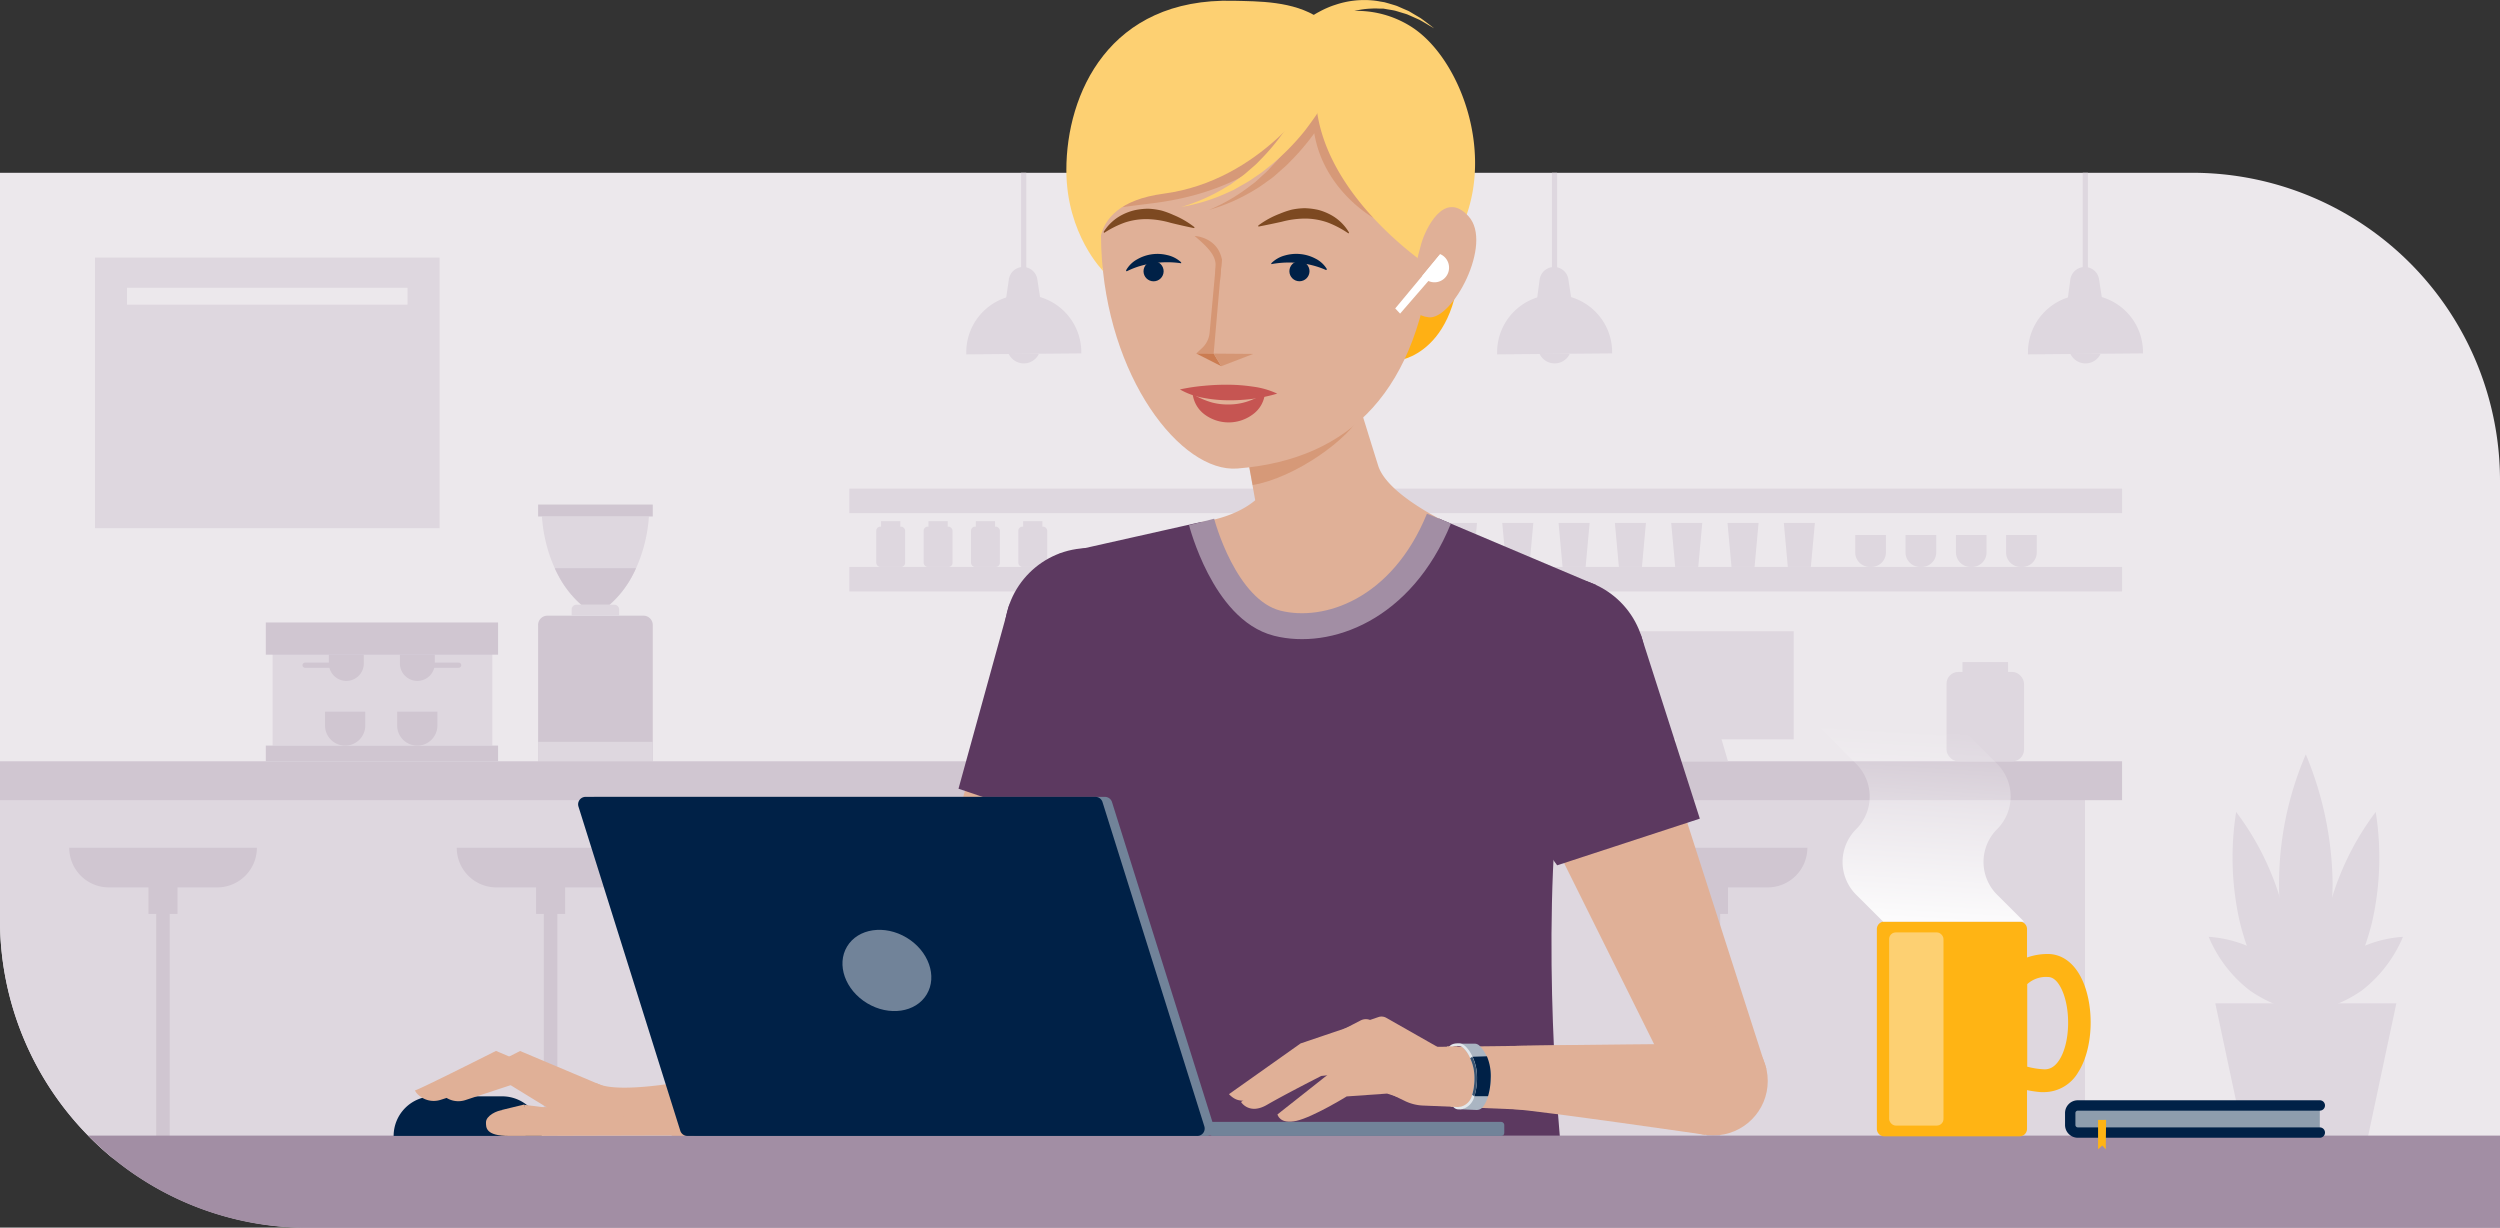 <svg xmlns="http://www.w3.org/2000/svg" xmlns:xlink="http://www.w3.org/1999/xlink" viewBox="0 0 482.11 236.74"><rect x="0" y="0" width="482.11" height="236.74" fill="#333333" stroke="none"/><defs><style>.cls-1{fill:#ece8ec;}.cls-2,.cls-20,.cls-5{fill:none;}.cls-2{stroke:#ded7df;}.cls-2,.cls-20,.cls-24,.cls-5{stroke-miterlimit:10;}.cls-3{fill:#ded7df;}.cls-4{fill:#d0c6d1;}.cls-5{stroke:#d0c6d1;}.cls-24,.cls-5{stroke-linecap:round;}.cls-6{fill:#e0b097;}.cls-7{fill:#5c3960;}.cls-13,.cls-8{fill:#cb7c51;}.cls-8{opacity:0.43;}.cls-9{fill:#fdd072;}.cls-10{fill:#ffb014;}.cls-11{fill:#c65552;}.cls-12{fill:#d59674;}.cls-14{fill:#002147;}.cls-15{fill:#7d4921;}.cls-16{fill:#eed5c7;}.cls-17{fill:#a28ea4;}.cls-18{fill:#ffb414;}.cls-19{fill:#aab5c2;}.cls-20{stroke:#a28ea4;stroke-width:5px;}.cls-21{fill:#e3e7eb;}.cls-22{fill:#395370;}.cls-23{fill:#fff;}.cls-24,.cls-26{fill:#8e9dad;}.cls-24{stroke:#002147;stroke-width:2px;}.cls-25{fill:#c6cdd6;}.cls-27{fill:url(#linear-gradient);}.cls-28{fill:#718399;}</style><linearGradient id="linear-gradient" x1="368.68" y1="181.18" x2="371.14" y2="140.67" gradientUnits="userSpaceOnUse"><stop offset="0" stop-color="#fff"/><stop offset="1" stop-color="#fff" stop-opacity="0"/></linearGradient></defs><g id="Layer_2" data-name="Layer 2"><g id="illustrations"><path class="cls-1" d="M482.11,92.66V236.74H59.34A59.35,59.35,0,0,1,0,177.4V33.32H422.77A59.34,59.34,0,0,1,482.11,92.66Z"/><line class="cls-2" x1="402.14" y1="51.93" x2="402.14" y2="33.32"/><path class="cls-3" d="M413.26,68.15a11.09,11.09,0,1,0-22.17.19Z"/><path class="cls-3" d="M399.28,68.27a3.22,3.22,0,0,0,5.79,0Z"/><path class="cls-3" d="M402,51.49h0a2.8,2.8,0,0,0-2.75,2.42l-.5,3.73,6.61-.06-.57-3.72A2.78,2.78,0,0,0,402,51.49Z"/><line class="cls-2" x1="299.78" y1="51.93" x2="299.78" y2="33.32"/><path class="cls-3" d="M310.89,68.15a11.09,11.09,0,1,0-22.17.19Z"/><path class="cls-3" d="M296.91,68.27a3.22,3.22,0,0,0,5.79,0Z"/><path class="cls-3" d="M299.66,51.49h0a2.8,2.8,0,0,0-2.75,2.42l-.5,3.73,6.61-.06-.57-3.72A2.78,2.78,0,0,0,299.66,51.49Z"/><line class="cls-2" x1="197.41" y1="51.93" x2="197.41" y2="33.32"/><path class="cls-3" d="M208.52,68.15a11.09,11.09,0,1,0-22.17.19Z"/><path class="cls-3" d="M194.54,68.27a3.22,3.22,0,0,0,5.79,0Z"/><path class="cls-3" d="M197.29,51.49h0a2.78,2.78,0,0,0-2.74,2.42L194,57.64l6.61-.06-.57-3.72A2.78,2.78,0,0,0,197.29,51.49Z"/><path class="cls-3" d="M125.14,99.61a29.25,29.25,0,0,1-2.49,10c-.26.59-.56,1.19-.89,1.79a19.71,19.71,0,0,1-4.22,5.26h-5.43a19.86,19.86,0,0,1-4.45-5.68c-.24-.46-.47-.91-.67-1.37a29.09,29.09,0,0,1-2.48-10Z"/><rect class="cls-4" x="103.77" y="97.3" width="22.11" height="2.3"/><path class="cls-4" d="M125.88,120.52v26.29H103.77V120.52a1.79,1.79,0,0,1,1.79-1.79h18.53A1.79,1.79,0,0,1,125.88,120.52Z"/><rect class="cls-3" x="103.77" y="143.06" width="22.11" height="3.75"/><rect class="cls-3" x="52.57" y="125" width="42.37" height="18.78"/><rect class="cls-4" x="51.26" y="120.04" width="44.79" height="6.21"/><path class="cls-4" d="M62.68,137.24h7.76a0,0,0,0,1,0,0v2.67a3.88,3.88,0,0,1-3.88,3.88h0a3.88,3.88,0,0,1-3.88-3.88v-2.67a0,0,0,0,1,0,0Z"/><path class="cls-4" d="M76.59,137.24h7.76a0,0,0,0,1,0,0v2.67a3.88,3.88,0,0,1-3.88,3.88h0a3.88,3.88,0,0,1-3.88-3.88v-2.67A0,0,0,0,1,76.59,137.24Z"/><rect class="cls-4" x="51.26" y="143.78" width="44.79" height="3.03"/><path class="cls-4" d="M122.65,109.57c-.26.59-.56,1.19-.89,1.79a19.71,19.71,0,0,1-4.22,5.26h-5.43a19.86,19.86,0,0,1-4.45-5.68c-.24-.46-.47-.91-.67-1.37Z"/><path class="cls-3" d="M111.16,116.62h7.32a.92.92,0,0,1,.92.92v1.2a0,0,0,0,1,0,0h-9.16a0,0,0,0,1,0,0v-1.2A.92.92,0,0,1,111.16,116.62Z"/><path class="cls-3" d="M402.08,149v74.35H21.74A59.32,59.32,0,0,1,0,177.41V149Z"/><rect class="cls-4" y="146.81" width="409.23" height="7.5"/><path class="cls-4" d="M88.07,163.48h36.22a0,0,0,0,1,0,0v0a7.65,7.65,0,0,1-7.65,7.65H95.73a7.65,7.65,0,0,1-7.65-7.65v0A0,0,0,0,1,88.07,163.48Z"/><rect class="cls-4" x="103.38" y="167.31" width="5.6" height="8.93"/><rect class="cls-4" x="103.38" y="220.65" width="5.6" height="5.41"/><rect class="cls-4" x="104.87" y="172.63" width="2.61" height="51.51"/><path class="cls-4" d="M92.05,224.14h28.26a3.59,3.59,0,0,1,3.59,3.59v0a0,0,0,0,1,0,0H88.46a0,0,0,0,1,0,0v0A3.59,3.59,0,0,1,92.05,224.14Z"/><path class="cls-4" d="M162.82,163.48H199a0,0,0,0,1,0,0v0a7.65,7.65,0,0,1-7.65,7.65H170.47a7.65,7.65,0,0,1-7.65-7.65v0A0,0,0,0,1,162.82,163.48Z"/><rect class="cls-4" x="178.13" y="167.31" width="5.6" height="8.93"/><rect class="cls-4" x="178.13" y="220.65" width="5.6" height="5.41"/><rect class="cls-4" x="179.62" y="172.63" width="2.61" height="51.51"/><path class="cls-4" d="M166.8,224.14h28.26a3.59,3.59,0,0,1,3.59,3.59v0a0,0,0,0,1,0,0H163.21a0,0,0,0,1,0,0v0a3.59,3.59,0,0,1,3.59-3.59Z"/><path class="cls-4" d="M237.57,163.48h36.22a0,0,0,0,1,0,0v0a7.65,7.65,0,0,1-7.65,7.65H245.22a7.65,7.65,0,0,1-7.65-7.65v0a0,0,0,0,1,0,0Z"/><rect class="cls-4" x="252.88" y="167.31" width="5.6" height="8.93"/><rect class="cls-4" x="252.88" y="220.65" width="5.6" height="5.41"/><rect class="cls-4" x="254.37" y="172.63" width="2.61" height="51.51"/><path class="cls-4" d="M241.55,224.14h28.26a3.59,3.59,0,0,1,3.59,3.59v0a0,0,0,0,1,0,0H238a0,0,0,0,1,0,0v0A3.59,3.59,0,0,1,241.55,224.14Z"/><path class="cls-4" d="M312.32,163.48h36.22a0,0,0,0,1,0,0v0a7.65,7.65,0,0,1-7.65,7.65H320a7.65,7.65,0,0,1-7.65-7.65v0A0,0,0,0,1,312.32,163.48Z"/><rect class="cls-4" x="327.63" y="167.31" width="5.6" height="8.93"/><rect class="cls-4" x="327.63" y="220.65" width="5.6" height="5.41"/><rect class="cls-4" x="329.12" y="172.63" width="2.61" height="51.51"/><path class="cls-4" d="M316.3,224.14h28.26a3.59,3.59,0,0,1,3.59,3.59v0a0,0,0,0,1,0,0H312.71a0,0,0,0,1,0,0v0A3.59,3.59,0,0,1,316.3,224.14Z"/><path class="cls-4" d="M13.32,163.48H49.54a0,0,0,0,1,0,0v0a7.65,7.65,0,0,1-7.65,7.65H21a7.65,7.65,0,0,1-7.65-7.65v0a0,0,0,0,1,0,0Z"/><rect class="cls-4" x="28.63" y="167.31" width="5.6" height="8.93"/><rect class="cls-4" x="28.63" y="220.65" width="5.6" height="5.41"/><rect class="cls-4" x="30.12" y="172.63" width="2.61" height="51.51"/><rect class="cls-3" x="163.79" y="94.23" width="245.44" height="4.73"/><rect class="cls-3" x="163.79" y="109.33" width="245.44" height="4.73"/><rect class="cls-3" x="309.34" y="121.73" width="36.57" height="20.85"/><polygon class="cls-3" points="333.23 146.81 322.02 146.81 324.61 137.98 330.64 137.98 333.23 146.81"/><rect class="cls-3" x="18.32" y="49.67" width="66.45" height="52.19"/><rect class="cls-1" x="24.49" y="55.49" width="54.1" height="3.26"/><path class="cls-3" d="M377.16,103.17h5.93a0,0,0,0,1,0,0v3.36a2.8,2.8,0,0,1-2.8,2.8H380a2.8,2.8,0,0,1-2.8-2.8v-3.36A0,0,0,0,1,377.16,103.17Z"/><path class="cls-3" d="M386.85,103.17h5.93a0,0,0,0,1,0,0v3.36a2.8,2.8,0,0,1-2.8,2.8h-.32a2.8,2.8,0,0,1-2.8-2.8v-3.36a0,0,0,0,1,0,0Z"/><path class="cls-3" d="M357.76,103.17h5.93a0,0,0,0,1,0,0v3.36a2.8,2.8,0,0,1-2.8,2.8h-.32a2.8,2.8,0,0,1-2.8-2.8v-3.36A0,0,0,0,1,357.76,103.17Z"/><path class="cls-3" d="M367.46,103.17h5.93a0,0,0,0,1,0,0v3.36a2.8,2.8,0,0,1-2.8,2.8h-.32a2.8,2.8,0,0,1-2.8-2.8v-3.36A0,0,0,0,1,367.46,103.17Z"/><polygon class="cls-3" points="349.21 109.33 344.77 109.33 344 100.85 349.99 100.85 349.21 109.33"/><polygon class="cls-3" points="338.36 109.33 333.91 109.33 333.14 100.85 339.13 100.85 338.36 109.33"/><polygon class="cls-3" points="327.5 109.33 323.05 109.33 322.28 100.85 328.27 100.85 327.5 109.33"/><polygon class="cls-3" points="316.64 109.33 312.19 109.33 311.42 100.85 317.41 100.85 316.64 109.33"/><polygon class="cls-3" points="305.78 109.33 301.33 109.33 300.56 100.85 306.55 100.85 305.78 109.33"/><polygon class="cls-3" points="294.92 109.33 290.47 109.33 289.7 100.85 295.69 100.85 294.92 109.33"/><polygon class="cls-3" points="284.06 109.33 279.61 109.33 278.84 100.85 284.83 100.85 284.06 109.33"/><polygon class="cls-3" points="273.2 109.33 268.75 109.33 267.98 100.85 273.97 100.85 273.2 109.33"/><polygon class="cls-3" points="262.34 109.33 257.89 109.33 257.12 100.85 263.11 100.85 262.34 109.33"/><rect class="cls-3" x="168.98" y="101.56" width="5.57" height="7.77" rx="0.77"/><rect class="cls-3" x="169.91" y="100.5" width="3.71" height="1.62"/><rect class="cls-3" x="178.12" y="101.56" width="5.57" height="7.77" rx="0.77"/><rect class="cls-3" x="179.05" y="100.5" width="3.71" height="1.62"/><rect class="cls-3" x="187.25" y="101.56" width="5.57" height="7.77" rx="0.77"/><rect class="cls-3" x="188.18" y="100.5" width="3.71" height="1.62"/><rect class="cls-3" x="196.38" y="101.56" width="5.57" height="7.77" rx="0.77"/><rect class="cls-3" x="197.31" y="100.5" width="3.71" height="1.62"/><polygon class="cls-3" points="453.51 233.99 435.82 233.99 427.21 193.49 462.12 193.49 453.51 233.99"/><path class="cls-3" d="M455.48,191a25.52,25.52,0,0,1-12.24,4.47,23.29,23.29,0,0,1,20.16-14.81A25.55,25.55,0,0,1,455.48,191Z"/><path class="cls-3" d="M433.85,191a25.52,25.52,0,0,0,12.24,4.47,23.29,23.29,0,0,0-20.16-14.81A25.45,25.45,0,0,0,433.85,191Z"/><path class="cls-3" d="M449.83,170.53a66.24,66.24,0,0,1-5.17,25,63.26,63.26,0,0,1,0-50.05A66.32,66.32,0,0,1,449.83,170.53Z"/><path class="cls-3" d="M457.38,178.08a55.86,55.86,0,0,1-9.24,19.44,53.29,53.29,0,0,1,10-40.94A55.94,55.94,0,0,1,457.38,178.08Z"/><path class="cls-3" d="M432,178.08a55.74,55.74,0,0,0,9.23,19.44,53.18,53.18,0,0,0-10-40.94A55.83,55.83,0,0,0,432,178.08Z"/><path class="cls-3" d="M444.63,184s-5.46,0-5.53.38-1.67,2.15.31,3.54,4.75,3.26,4.75,3.26,5.6-.53,5.89-1,.85-1.61.85-1.61l-3.84-6Z"/><path class="cls-4" d="M63.43,126.25h6.73a0,0,0,0,1,0,0v1.69a3.37,3.37,0,0,1-3.37,3.37h0a3.37,3.37,0,0,1-3.37-3.37v-1.69a0,0,0,0,1,0,0Z"/><line class="cls-5" x1="58.83" y1="128.28" x2="66.19" y2="128.28"/><path class="cls-4" d="M80.48,126.25h0a3.37,3.37,0,0,1,3.37,3.37v1.69a0,0,0,0,1,0,0H77.12a0,0,0,0,1,0,0v-1.69a3.37,3.37,0,0,1,3.37-3.37Z" transform="translate(160.97 257.56) rotate(-180)"/><line class="cls-5" x1="88.45" y1="128.28" x2="81.09" y2="128.28"/><rect class="cls-3" x="375.38" y="129.58" width="14.94" height="17.24" rx="2.25"/><rect class="cls-3" x="378.45" y="127.68" width="8.79" height="2.44"/><path class="cls-6" d="M188.38,143.93l-6.59,24.51,16,1.65s8.61-2.34,9.53-3.19,12.1-17.71,12.1-17.71l-1.29-3.48Z"/><path class="cls-7" d="M224.11,130.91s-27.29,26.41-6.25,41.07l.49,51.33,12.71-.17,6.12-51.79Z"/><polygon class="cls-6" points="130.07 208.85 167.17 202.68 162.62 219.06 129.52 219.06 130.07 208.85"/><circle class="cls-6" cx="182.91" cy="206.1" r="10.5"/><path class="cls-6" d="M144.85,201.47c1.48.21,35.71-3.09,35.71-3.09l4.79,17.93a80.63,80.63,0,0,1-21.43-.67c-10.25-1.68-13.69-1.39-20-1.88-2.63-.2-1.47-4.82-1.47-4.82Z"/><path class="cls-6" d="M231.72,100.65l-4.94,17.67,21.64,5.33s10.42-3.84,11.74-3.89,31.15-13.58,31.15-13.58a111.8,111.8,0,0,1-11.82-5.13C273.42,98,267,93.86,265.75,89.73c-.8-2.55-1.59-5.09-2.38-7.65L258,64.81l-15.18,3.33-2.76,17.25,2,11.08C237.87,100,231.72,100.65,231.72,100.65Z"/><path class="cls-8" d="M240.07,85.39l1.49,8.15c8.12-1.37,18.73-8.9,21.06-13.86L258,64.81l-15.18,3.33Z"/><polygon class="cls-9" points="209.97 39.61 209.52 43.63 211.53 49.38 212.82 52.32 214.16 52.05 215.75 48.27 212.33 36.38 209.97 39.61"/><path class="cls-10" d="M270.07,69.42S284.56,67.35,281,40.25l-8,1L264.85,61.2Z"/><path class="cls-6" d="M212.37,47.74c1,25,15.39,43.47,26.26,42.61,22-1.75,35-15.28,37.67-42.61,2.33-24-14.31-43.65-32-43.65S211.37,23.65,212.37,47.74Z"/><path class="cls-11" d="M243.94,75.76a5.67,5.67,0,0,1-2.26,4.09,7.79,7.79,0,0,1-9.31.13A5.81,5.81,0,0,1,230,76a15.51,15.51,0,0,0,3.66,1.6A11.83,11.83,0,0,0,237,78a11.55,11.55,0,0,0,3.35-.51A13.88,13.88,0,0,0,243.94,75.76Z"/><path class="cls-11" d="M246.3,75.91a30.34,30.34,0,0,1-4.71,1,33.51,33.51,0,0,1-4.7.28,26.31,26.31,0,0,1-4.74-.45,13.93,13.93,0,0,1-4.61-1.64,37.52,37.52,0,0,1,4.74-.71,45,45,0,0,1,4.65-.2,33.92,33.92,0,0,1,4.69.37A15.77,15.77,0,0,1,246.3,75.91Z"/><path class="cls-12" d="M230.69,68.17l3.36,0L235.63,50l-1-.68-1.37,14.89a4.57,4.57,0,0,1-1.55,3Z"/><polygon class="cls-13" points="235.51 70.62 234.05 68.19 230.69 68.17 235.51 70.62"/><polygon class="cls-12" points="235.51 70.62 234.05 68.19 241.68 68.25 235.51 70.62"/><path class="cls-12" d="M230.37,45.5s4.39.19,5.26,4.5l-.37,4.26a2.6,2.6,0,0,1-.85-2.21C234.62,49.77,233.89,48.48,230.37,45.5Z"/><circle class="cls-14" cx="222.46" cy="52.31" r="1.94"/><path class="cls-14" d="M217.14,52.16A5.39,5.39,0,0,1,219.32,50a7.82,7.82,0,0,1,5.76-.81,5.76,5.76,0,0,1,2.7,1.4l0,.18a18.3,18.3,0,0,0-5.38,0,17.23,17.23,0,0,0-2.64.56,15.86,15.86,0,0,0-2.5,1Z"/><circle class="cls-14" cx="250.59" cy="52.3" r="1.94"/><path class="cls-14" d="M255.9,51.93a5.36,5.36,0,0,0-2.26-2.08A7.85,7.85,0,0,0,250.8,49a8,8,0,0,0-3,.26,5.79,5.79,0,0,0-2.64,1.51l0,.17a18.61,18.61,0,0,1,5.37-.21,15.91,15.91,0,0,1,2.66.46,16.27,16.27,0,0,1,2.54.89Z"/><path class="cls-15" d="M242.64,43.5a16.94,16.94,0,0,1,4.17-2.29,16.57,16.57,0,0,1,2.26-.77,13,13,0,0,1,2.57-.29,13.79,13.79,0,0,1,2.56.32,11,11,0,0,1,2.39.94,9.1,9.1,0,0,1,3.57,3.44l-.11.17a19.4,19.4,0,0,0-4-2.11,13.34,13.34,0,0,0-4.42-.76,18.12,18.12,0,0,0-4.48.62q-2.22.49-4.47.93Z"/><path class="cls-15" d="M230.37,43.83a17.17,17.17,0,0,0-4.11-2.39,16.65,16.65,0,0,0-2.24-.83,13.85,13.85,0,0,0-2.56-.36,13,13,0,0,0-2.57.27,10.5,10.5,0,0,0-2.41.87,9.12,9.12,0,0,0-3.66,3.35l.11.17a19.31,19.31,0,0,1,4-2,13.14,13.14,0,0,1,4.44-.65,17.92,17.92,0,0,1,4.45.73c1.48.36,3,.71,4.45,1Z"/><polygon class="cls-6" points="340.64 206.17 322.29 208.01 284.56 132.13 312.75 119.33 340.64 206.17"/><circle class="cls-16" cx="293.54" cy="123.66" r="13.8"/><circle class="cls-6" cx="330.4" cy="208.46" r="10.5"/><path class="cls-7" d="M277.49,100s-8.62,23.31-31.19,20.17c-11.2-1.56-14.58-19.53-14.58-19.53L204,106.87l16.64,30.58-2.25,85.86,82.58-2.37s-4-39.44,0-71.63C302.6,135.76,277.49,100,277.49,100Z"/><path class="cls-6" d="M292.49,201.69c5.62-.16,38.55-.44,38.55-.44l-2.2,17.59s-31.12-4.53-37.4-5C288.81,213.62,290,209,290,209Z"/><path class="cls-7" d="M327.8,157.87l-27.51,9-19.5-26.72,35.61-17.83Z"/><circle class="cls-7" cx="300.93" cy="127.68" r="16.37"/><path class="cls-7" d="M210.55,161.66c-1.66-1.5-25.71-9.56-25.71-9.56l9.8-35.53,30.22,12.37Z"/><circle class="cls-7" cx="210.07" cy="122.06" r="16.37"/><path class="cls-17" d="M482.11,219v17.78H59.34A59.14,59.14,0,0,1,17,219Z"/><path class="cls-7" d="M307.94,112.88,277.49,100l-3.84,11.88.66,5.75,16.59,5s5.75-7.71,5.75-8.24S307.94,112.88,307.94,112.88Z"/><path class="cls-6" d="M296.29,214.1l-21.86-.9a8.85,8.85,0,0,1-3.44-.85l-4.15-2a2.66,2.66,0,0,1-1.07-2.6c.26-1.51.8-3.63,1.86-4.55a6.37,6.37,0,0,1,4.27-1.27l34.62-.4Z"/><path class="cls-9" d="M251.31,4.38a16.51,16.51,0,0,1,3-2.06c.52-.28,1-.53,1.58-.78s1.09-.45,1.65-.62a17.4,17.4,0,0,1,6.89-.86,13.89,13.89,0,0,1,1.7.23l.85.14.82.23c.54.17,1.09.31,1.62.5l1.55.68c.26.11.52.21.77.34l.72.43,1.44.85c.91.63,1.78,1.32,2.66,2-1-.55-1.89-1.14-2.85-1.65l-1.5-.67-.75-.33c-.25-.1-.51-.17-.77-.25l-1.55-.47c-.52-.13-1.05-.2-1.58-.29l-.78-.14-.8,0a11.94,11.94,0,0,0-1.58,0,15.37,15.37,0,0,0-6,1.46c-.48.2-.92.47-1.38.7s-.87.54-1.29.84a13.88,13.88,0,0,0-2.24,1.92Z"/><path class="cls-8" d="M223.16,39.08c-2.94.4-4.83.56-11.63,1.57l31.8-21.13,7.82-6.67,7.62-1,4.73,7.64L264.85,42s-9.55-5.27-11.4-16.3a45.54,45.54,0,0,1-4.19,5c-.58.56-1.1,1.17-1.73,1.68L245.71,34c-.62.5-1.29.94-1.93,1.42l-1,.69-1,.61a35.7,35.7,0,0,1-8.65,3.77,35.71,35.71,0,0,0,8-4.67l.92-.69.85-.78c.57-.53,1.15-1,1.69-1.57l1.56-1.69c.52-.54,1-1.18,1.44-1.77a41.76,41.76,0,0,0,2.7-4C246.61,30,238.68,36.93,223.16,39.08Z"/><path class="cls-9" d="M276.58,52.05S254,37.77,253.72,18.17c-.21-13.84.68-14.69.68-14.69a19.61,19.61,0,0,1,17.87,1.75c10.44,6.75,18,29.33,6.22,44.07Z"/><path class="cls-6" d="M274.12,46.87c.73-2.5,4.31-10.44,9.09-5.15s-3.12,20-7.68,19.47-3-4.9-3-4.9S272.26,53.25,274.12,46.87Z"/><path class="cls-9" d="M253.72,18.17s-10.35,16.65-29.33,19.18c-17,2.27-11.57,15-11.57,15s-7.18-7.06-7.18-19.57c0-14.63,8.2-33.25,32.27-32.63,4.65.12,11.51,0,16.49,3.36l1.35,4.46Z"/><path class="cls-9" d="M256.94,16.79a36.25,36.25,0,0,1-2.44,4.37c-.88,1.38-1.84,2.69-2.83,4A45.56,45.56,0,0,1,244.9,32c-.64.5-1.23,1-1.91,1.48l-2,1.36c-.67.43-1.39.8-2.08,1.2l-1,.58-1.09.49a35.73,35.73,0,0,1-9,2.8,35.68,35.68,0,0,0,8.51-3.76l1-.59.93-.68c.62-.46,1.26-.88,1.85-1.37l1.73-1.5c.59-.49,1.09-1.08,1.63-1.61A42,42,0,0,0,249,23.25c.78-1.29,1.53-2.61,2.18-4a31.65,31.65,0,0,0,1.69-4Z"/><path class="cls-14" d="M75.91,211.41h28.56a0,0,0,0,1,0,0v0a7.64,7.64,0,0,1-7.64,7.64H83.55a7.64,7.64,0,0,1-7.64-7.64v0a0,0,0,0,1,0,0Z" transform="translate(180.38 430.47) rotate(-180)"/><path class="cls-18" d="M361.94,179.18V217.7a1.45,1.45,0,0,0,1.44,1.44h26.07a1.45,1.45,0,0,0,1.45-1.44v-7.48a20.87,20.87,0,0,0,2.67.39l.64,0a7.66,7.66,0,0,0,6.56-3.84c3.06-4.76,3.22-13.48.34-18.66-1.49-2.67-3.69-4.14-6.21-4.14h-.1a12,12,0,0,0-3.9.68v-5.49a1.45,1.45,0,0,0-1.45-1.44H363.38A1.45,1.45,0,0,0,361.94,179.18Zm29,26.51v-15.9a5.35,5.35,0,0,1,4-1.38c.88,0,1.68.62,2.38,1.87,2.08,3.74,2,10.73-.2,14.13-1.12,1.74-2.32,1.86-3.13,1.79A15.15,15.15,0,0,1,390.9,205.69Z"/><rect class="cls-9" x="364.32" y="179.82" width="10.48" height="37.25" rx="1.28" transform="translate(739.11 396.88) rotate(-180)"/><path class="cls-6" d="M237,211l13.81-9.78,15-5.08a1.85,1.85,0,0,1,1.54.15l10.7,6.08.24,3.25-13.53-5.9-22.07,12.1a4,4,0,0,1-2.06.46C239.63,212.21,238.47,212.54,237,211Z"/><path class="cls-6" d="M244.84,208.14l-5.51,4.38s1.56,2.54,5,.54,10.47-5.57,10.47-5.57l12.71-1.31a57.44,57.44,0,0,0,5.48-2.4c0-.24-.11-2.52-.11-2.52l-6.47-3.18-7.92,2.08Z"/><path class="cls-6" d="M257.63,206l-11.28,8.91s.43,2,3.7,1.23,9.65-4.7,9.65-4.7l7.79-.55,6.77,2.14,4.06-7.47-8.26-4.92-9.37-.06Z"/><path class="cls-6" d="M256.79,199.68l5.59-2.89a2.22,2.22,0,0,1,1.8-.11l2.14.81-.82.5s-5,1.46-5.2,1.6A28.39,28.39,0,0,1,256.79,199.68Z"/><path class="cls-19" d="M287.47,208a12.77,12.77,0,0,1-.51,3.39h0a5.87,5.87,0,0,1-1,2.09,1.54,1.54,0,0,1-1.3.57l-2.74-.12a5.37,5.37,0,0,0,2-2.54,8.75,8.75,0,0,0,.68-3.41,8,8,0,0,0-1.1-4.18,8.16,8.16,0,0,0-2.3-2.54h3.11a1.39,1.39,0,0,1,1,.4,6.72,6.72,0,0,1,1.36,2A9.74,9.74,0,0,1,287.47,208Z"/><path class="cls-20" d="M231.72,100.65s4.35,16.94,14.58,19.53c9.6,2.43,24-2.54,31.19-20.17"/><path class="cls-18" d="M279.17,202.81s0,.05,0,.07h-.05Z"/><path class="cls-14" d="M287.47,208a12.77,12.77,0,0,1-.51,3.39h-3a8.75,8.75,0,0,0,.68-3.41,8,8,0,0,0-1.1-4.18l.09,0,3.11-.1A9.74,9.74,0,0,1,287.47,208Z"/><path class="cls-21" d="M284.33,211.41a3.36,3.36,0,0,1-2.51,2.53,2.08,2.08,0,0,1-.43,0,1.33,1.33,0,0,1-1.24-.63l.44-.24c.26.47.94.38,1.14.34a3,3,0,0,0,2.17-2.31,11.79,11.79,0,0,0,.41-3.88,8.57,8.57,0,0,0-.8-3.18c-.58-1.3-1.4-2.25-2-2.31-1.44-.14-1.69.48-1.7.51l-.48-.14c0-.06.35-1.06,2.23-.87.83.1,1.73,1.12,2.38,2.47,0,0,0,0,0,0a9.21,9.21,0,0,1,.88,3.46A12.13,12.13,0,0,1,284.33,211.41Z"/><path class="cls-22" d="M284.33,211.41l-.43-.27a11.79,11.79,0,0,0,.41-3.88,8.57,8.57,0,0,0-.8-3.18l.42-.3a9.21,9.21,0,0,1,.88,3.46A12.13,12.13,0,0,1,284.33,211.41Z"/><path class="cls-6" d="M279,201.79l2.06,0s-.12.38-.19.41l-1.19.4s-.07.18-.24,0a1.18,1.18,0,0,1-.25-.32Z"/><path class="cls-6" d="M279.78,213.42l1.53.07a3.72,3.72,0,0,0,0-.58,7.56,7.56,0,0,0-1-.56h-.71V213Z"/><polygon class="cls-23" points="277.72 49.05 275.67 53.94 275.45 54.19 270 60.48 269.06 59.48 274.29 53.19 277.72 49.05"/><path class="cls-23" d="M279.44,51.63a2.81,2.81,0,0,1-2.81,2.81,2.8,2.8,0,0,1-2.34-1.26L277.72,49A2.82,2.82,0,0,1,279.44,51.63Z"/><path class="cls-6" d="M80,210.3c1.29-.4,15.65-7.64,15.65-7.64l21.45,9.12-9.42,3.15-10.85-6.67L85,212.09a4.36,4.36,0,0,1-4.69-1.33Z"/><path class="cls-6" d="M84.68,210.37c1.29-.4,15.62-7.69,15.62-7.69l14.12,5.95,7.36,3.11-9.41,3.17-10.87-6.64-11.74,3.87a4.36,4.36,0,0,1-4.69-1.31Z"/><path class="cls-6" d="M97.07,214.06c-1.25.05-3.34,1.11-3.35,2.36,0,1-.12,2.64,4.5,2.64l35.83-.1-.29-7.85S104.08,213.79,97.07,214.06Z"/><path class="cls-6" d="M130.07,208.85s-10.72,1.86-14.59.23,2,6,2,6l12.07.89a13.62,13.62,0,0,1,2.11-2.23,13.21,13.21,0,0,0,2.13-1.8Z"/><path class="cls-6" d="M101.08,213l-4.39,1.07a29.39,29.39,0,0,0,3.45,2.61c.21-.09,1.88-.24,1.88-.35S101.08,213,101.08,213Z"/><path class="cls-6" d="M108.29,214c-.11-.07-7.21-.94-7.21-.94l.47,2.93s3,.55,3.19.48S108.29,214,108.29,214Z"/><path class="cls-24" d="M447.36,218.41H400.7a1.47,1.47,0,0,1-1.47-1.47v-2.29a1.47,1.47,0,0,1,1.47-1.47h46.66"/><polygon class="cls-18" points="404.6 215.79 404.6 221.63 405.41 220.91 406.08 221.63 406.15 215.79 404.6 215.79"/><line class="cls-25" x1="401.29" y1="215.79" x2="441.93" y2="215.79"/><path class="cls-26" d="M401.29,215.79a37.65,37.65,0,0,1,5.08-.24l5.08,0,10.16.05,10.16,0,10.16.12-10.16.13-10.16.05-10.16.05-5.08,0A36.09,36.09,0,0,1,401.29,215.79Z"/><path class="cls-27" d="M390.34,177.74l-5.22-5.21a8.93,8.93,0,0,1,0-12.62h0a8.91,8.91,0,0,0,0-12.62L377,139.13H349.78l8.16,8.16a8.91,8.91,0,0,1,0,12.62h0a8.93,8.93,0,0,0,0,12.62l5.22,5.21Z"/><rect class="cls-28" x="233.15" y="216.35" width="56.94" height="2.71" rx="0.57" transform="translate(523.24 435.41) rotate(-180)"/><path class="cls-28" d="M134.38,219.06h98.33a1.43,1.43,0,0,0,1.36-1.86l-19.63-62.53a1.44,1.44,0,0,0-1.37-1H114.74a1.43,1.43,0,0,0-1.36,1.86L133,218.06A1.42,1.42,0,0,0,134.38,219.06Z"/><path class="cls-14" d="M132.55,219.06h98.33a1.43,1.43,0,0,0,1.37-1.86l-19.64-62.53a1.44,1.44,0,0,0-1.36-1H112.92a1.44,1.44,0,0,0-1.37,1.86l19.64,62.53A1.44,1.44,0,0,0,132.55,219.06Z"/><ellipse class="cls-28" cx="171.03" cy="187.14" rx="7.38" ry="8.96" transform="translate(-77.5 237.19) rotate(-58.96)"/></g></g></svg>